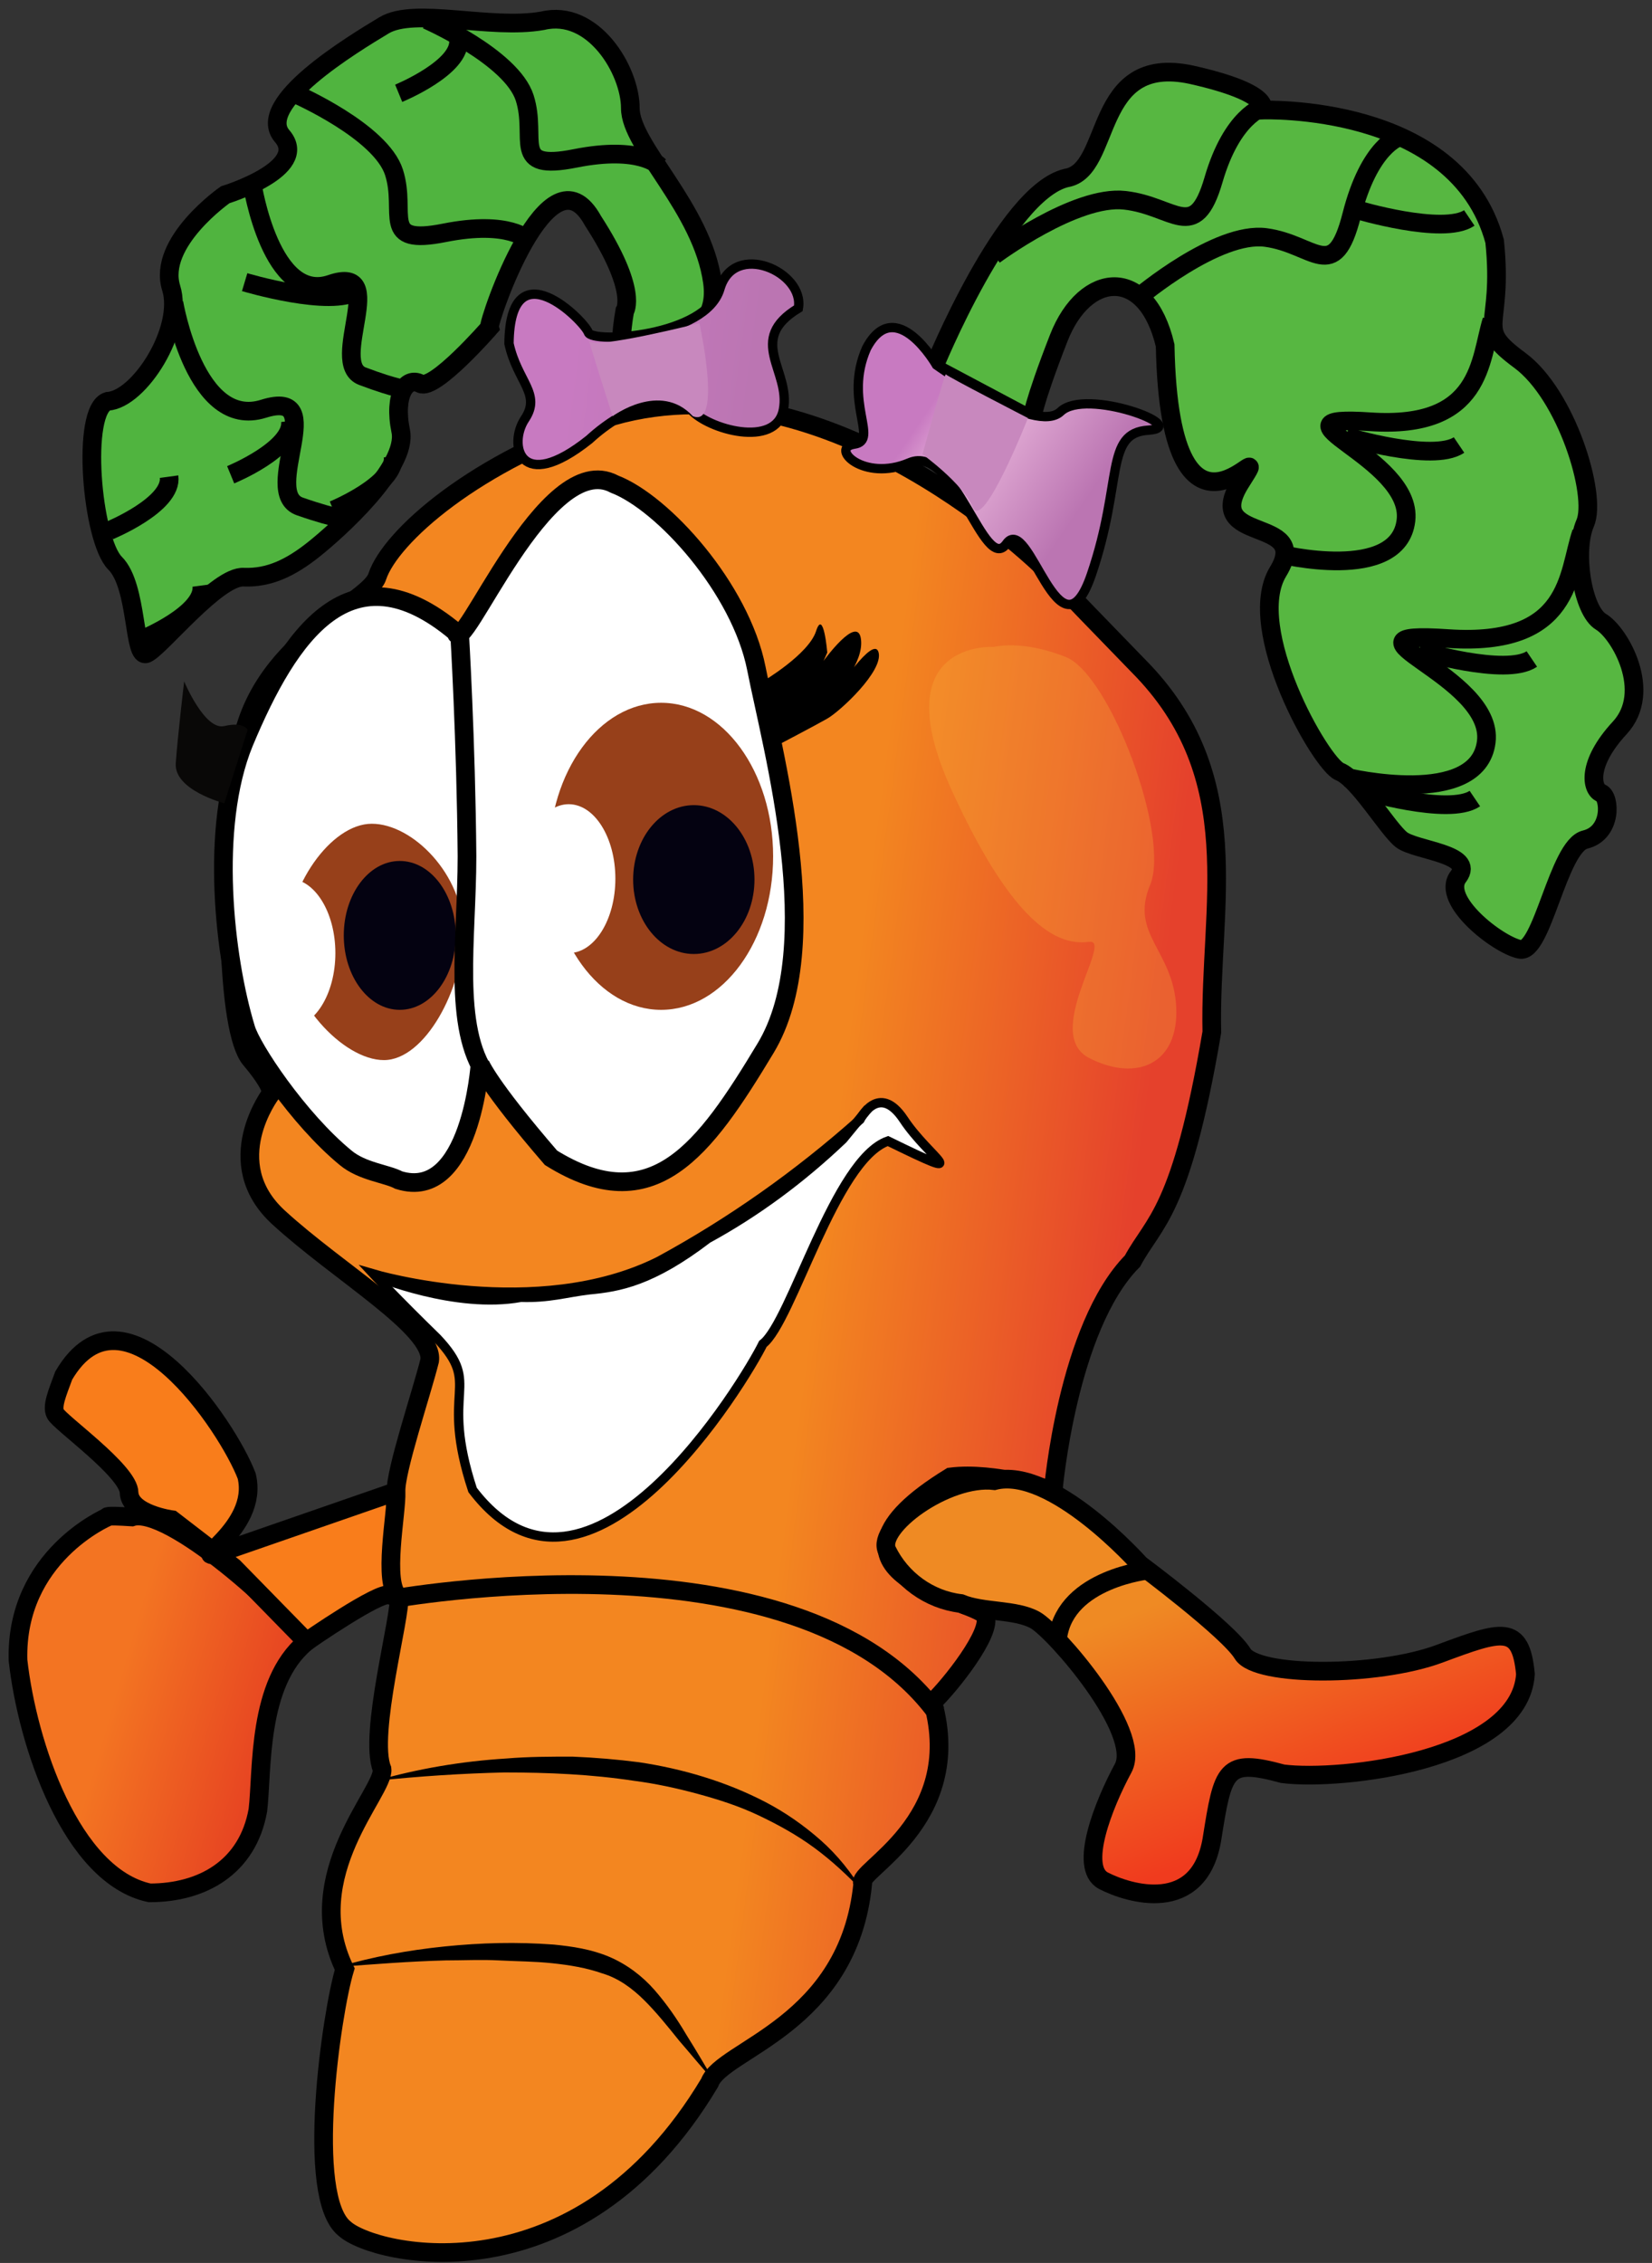 <svg width="92" height="126" viewBox="0 0 92 126" fill="none" xmlns="http://www.w3.org/2000/svg">
<rect x="0" y="0" width="92" height="126" fill="#333333" stroke="none"/>
<path d="M51.996 20.48C51.996 20.48 55.947 10.74 59.377 9.911C61.977 9.497 60.781 2.969 66.343 4.16C70.969 5.196 70.293 6.129 70.293 6.129C70.293 6.129 81.157 5.714 83.236 13.434C83.756 18.407 82.041 18.148 84.64 20.065C87.239 21.982 88.954 27.578 88.278 29.132C87.603 30.686 88.123 34.002 89.162 34.623C90.202 35.245 92.073 38.509 90.202 40.53C88.331 42.55 88.642 43.949 89.162 44.156C89.682 44.364 89.786 46.384 88.278 46.747C86.771 47.109 85.887 53.119 84.64 52.86C83.392 52.601 80.222 50.114 81.209 48.819C82.197 47.524 78.818 47.368 78.038 46.747C77.258 46.125 75.647 43.379 74.608 42.965C73.568 42.55 69.253 34.986 71.177 31.826C73.1 28.666 66.862 30.375 69.097 26.852C71.332 23.329 65.147 32.758 64.887 19.236C63.847 14.781 60.417 15.092 58.961 18.822C57.506 22.552 57.454 23.381 57.454 23.381L51.996 20.48Z" fill="#57B741" stroke="black" stroke-width="1.04"/>
<path d="M5.994 84.464C5.994 84.464 0.848 86.639 1.003 92.442C1.523 97.105 3.967 104.462 8.333 105.394C11.244 105.394 13.791 103.995 14.363 100.783C14.623 98.555 14.311 93.737 17.014 91.458C16.078 89.852 9.372 83.79 7.345 84.464C5.734 84.36 5.994 84.464 5.994 84.464Z" fill="url(#paint0_linear_177_8900)" stroke="black" stroke-width="1.04"/>
<path d="M3.082 78.713C3.29 79.179 7.189 81.925 7.189 83.116C7.241 84.308 9.58 84.619 9.58 84.619L13.011 87.261L17.065 91.406C17.065 91.406 21.172 88.556 21.692 88.815C22.212 89.074 22.003 83.064 22.003 83.064L12.439 86.38C10.048 87.209 14.466 85.189 13.738 82.184C12.699 79.438 6.929 70.838 3.55 76.588C3.187 77.573 2.874 78.298 3.082 78.713Z" fill="#F97D1B" stroke="black" stroke-width="1.04"/>
<path d="M15.091 60.891C15.091 60.891 12.18 64.725 15.507 67.781C18.833 70.838 24.188 73.947 23.928 75.76C23.46 77.625 22.004 81.925 22.056 83.065C22.108 84.204 21.277 88.194 22.212 88.919C22.368 89.852 20.497 96.587 21.276 98.504C21.432 99.747 16.65 104.358 19.197 109.642C18.469 112.026 16.962 122.335 19.197 124.097C20.86 125.599 32.193 128.241 39.522 115.963C40.197 114.098 47.267 112.803 48.046 104.876C47.578 104.202 53.816 101.457 51.945 94.773C52.88 93.893 55.324 90.836 54.856 89.955C54.388 89.075 44.148 87.624 52.933 82.236C55.376 81.925 58.651 83.013 58.651 83.013C58.651 83.013 59.43 73.895 63.069 70.216C64.264 67.989 65.772 67.574 67.487 57.471C67.331 50.477 69.566 43.276 63.38 37.059C58.702 32.241 58.286 31.774 58.286 31.774C58.286 31.774 46.279 19.703 34.116 23.174C26.422 25.661 21.744 29.909 21.016 32.085C20.549 33.691 13.584 35.919 13.272 42.862C12.492 48.612 12.596 57.368 13.947 58.974C15.299 60.58 15.091 60.891 15.091 60.891Z" fill="url(#paint1_linear_177_8900)" stroke="black" stroke-width="1.04"/>
<path d="M13.583 41.359C16.13 35.246 19.561 30.324 25.383 35.194C25.695 36.852 30.373 24.884 34.22 26.957C36.923 27.993 41.237 32.759 42.121 37.215C43.005 41.722 46.071 52.654 42.641 58.353C39.21 64.052 36.351 67.989 30.685 64.466C27.151 60.373 26.734 59.233 26.734 59.233C26.734 59.233 26.215 66.953 22.212 65.709C21.537 65.347 20.185 65.243 19.249 64.466C16.598 62.29 13.999 58.353 13.687 57.265C12.492 53.327 11.66 46.074 13.583 41.359Z" fill="white" stroke="black" stroke-width="1.04"/>
<path d="M20.809 70.941C20.809 70.941 29.905 73.635 36.714 70.216C40.717 68.04 44.459 65.398 47.89 62.341C47.89 62.341 48.93 60.217 50.333 62.341C51.737 64.465 54.44 65.968 49.45 63.533C46.487 64.569 44.096 73.584 42.485 74.827C41.549 76.744 32.764 91.457 26.318 82.961C24.447 77.262 26.89 77.21 24.343 74.516C22.108 72.34 20.809 70.941 20.809 70.941Z" fill="white" stroke="black" stroke-width="0.52"/>
<path d="M27.254 18.253C27.15 17.942 30.581 7.839 33.024 12.294C35.571 16.232 34.791 17.32 34.791 17.32C34.687 17.89 34.635 18.46 34.583 19.03C34.531 19.03 40.249 19.858 39.677 15.714C39.105 11.569 35.103 8.15 35.103 6.026C35.103 3.902 33.024 0.482 30.217 1.156C27.306 1.674 23.095 0.379 21.38 1.415C19.665 2.451 14.155 5.767 15.714 7.58C17.274 9.393 12.543 10.844 12.543 10.844C12.543 10.844 8.749 13.486 9.529 16.025C10.256 18.304 7.761 22.242 5.994 22.345C4.487 22.812 5.11 30.065 6.41 31.36C7.709 32.655 7.398 36.748 8.177 36.385C8.957 36.023 12.127 32.033 13.583 32.137C14.986 32.189 16.182 31.619 17.482 30.583C18.781 29.547 22.731 26.023 22.316 24.003C21.9 21.983 22.628 20.947 23.407 21.361C24.187 21.776 27.254 18.253 27.254 18.253Z" fill="#50B43F" stroke="black" stroke-width="1.04"/>
<path d="M32.764 18.512C32.556 17.89 28.398 13.693 28.346 19.133C28.814 21.257 30.165 21.931 29.23 23.329C28.294 24.728 28.917 27.578 32.816 24.469C34.843 22.604 37.546 21.672 38.482 22.811C39.417 23.899 43.212 24.987 43.628 22.811C44.044 20.636 41.549 18.926 44.46 17.164C44.824 15.144 40.873 13.382 40.093 16.076C39.313 18.77 32.972 19.133 32.764 18.512Z" fill="url(#paint2_linear_177_8900)" stroke="black" stroke-width="0.52"/>
<path d="M52.153 20.325C52.153 20.325 49.866 16.336 48.255 19.392C46.955 22.346 48.982 24.522 47.579 24.729C46.175 24.936 48.098 26.853 50.645 25.765C53.193 24.677 54.804 32.034 56.052 30.272C57.299 28.511 59.014 37.163 60.782 31.982C62.549 26.801 61.51 24.107 63.953 23.952C66.396 23.796 60.47 21.569 59.066 22.916C57.663 24.263 52.153 20.325 52.153 20.325Z" fill="url(#paint3_linear_177_8900)" stroke="black" stroke-width="0.52"/>
<path d="M52.673 20.843C52.621 20.739 51.373 25.298 51.373 25.298C51.373 25.298 53.608 26.904 54.18 28.252C54.752 29.599 57.247 23.278 57.247 23.278C57.247 23.278 52.724 20.947 52.673 20.843Z" fill="#C888BE"/>
<path d="M32.816 18.977C32.608 18.459 34.115 23.174 34.115 23.174C34.115 23.174 36.766 21.205 38.586 23.174C40.249 23.848 38.949 17.993 38.949 17.993C38.949 17.993 33.023 19.496 32.816 18.977Z" fill="#C888BE"/>
<path d="M71.228 30.842C71.228 30.842 77.882 32.5 78.298 28.977C78.713 25.454 70.085 23.07 76.323 23.485C82.56 23.899 82.404 20.014 83.08 17.838" stroke="black" stroke-width="1.04"/>
<path d="M74.973 43.276C74.973 43.276 82.302 45.037 82.77 41.307C83.238 37.577 73.725 35.09 80.638 35.556C87.552 36.023 87.292 31.93 88.071 29.65" stroke="black" stroke-width="1.04"/>
<path d="M14.051 10.274C14.051 10.274 15.09 16.957 18.417 15.818C21.744 14.678 18.261 20.221 20.184 20.947C22.108 21.672 22.628 21.672 22.628 21.672" stroke="black" stroke-width="1.04"/>
<path d="M9.685 16.854C9.685 16.854 10.88 23.952 14.675 22.76C18.47 21.569 14.467 27.423 16.702 28.2C18.937 28.977 19.509 28.925 19.509 28.925" stroke="black" stroke-width="1.04"/>
<path d="M63.484 87.106C63.484 87.106 58.598 81.614 55.376 82.443C52.725 82.132 48.774 85.034 49.398 86.329C50.178 87.935 51.737 89.074 53.504 89.282C54.752 89.8 56.571 89.593 57.662 90.214C58.754 90.836 63.64 96.431 62.549 98.452C61.457 100.472 60.054 103.995 61.457 104.721C62.861 105.446 66.759 106.638 67.487 102.441C68.111 98.504 68.215 97.882 71.437 98.763C74.66 99.177 84.64 98.037 84.952 93.219C84.692 90.421 83.653 90.784 80.17 92.079C76.688 93.375 69.982 93.375 69.202 92.079C68.422 90.784 63.484 87.106 63.484 87.106Z" fill="url(#paint4_linear_177_8900)" stroke="black" stroke-width="1.04"/>
<path d="M64.004 87.416C64.004 87.416 59.378 87.883 58.91 91.147" stroke="black" stroke-width="1.04"/>
<path d="M21.697 89.054C21.697 89.054 44.413 84.857 52.158 95.374" stroke="black" stroke-width="1.04"/>
<path d="M20.918 99.156C23.257 98.483 25.7 98.068 28.195 97.913C29.443 97.809 30.638 97.809 31.886 97.809C33.133 97.861 34.381 97.965 35.577 98.12C38.02 98.483 40.463 99.208 42.646 100.348C43.737 100.918 44.777 101.643 45.713 102.472C46.648 103.301 47.428 104.285 48.052 105.321C47.22 104.441 46.336 103.612 45.349 102.886C44.361 102.161 43.322 101.591 42.23 101.073C41.138 100.555 39.995 100.192 38.851 99.881C37.708 99.571 36.512 99.311 35.317 99.156C32.925 98.793 30.534 98.69 28.091 98.69C25.804 98.742 23.361 98.897 20.918 99.156Z" fill="black"/>
<path d="M18.838 109.518C20.761 108.948 22.736 108.585 24.764 108.378C26.791 108.171 28.766 108.119 30.845 108.274C31.885 108.378 32.925 108.533 33.912 108.948C34.9 109.362 35.783 110.036 36.459 110.813C37.135 111.59 37.707 112.419 38.227 113.3C38.746 114.129 39.266 115.01 39.786 115.89C39.11 115.165 38.486 114.388 37.811 113.611C37.187 112.834 36.563 112.056 35.888 111.383C35.212 110.709 34.432 110.14 33.548 109.881C32.665 109.57 31.729 109.414 30.741 109.311C29.754 109.207 28.766 109.207 27.779 109.155C26.791 109.103 25.803 109.155 24.816 109.155C22.84 109.207 20.865 109.362 18.838 109.518Z" fill="black"/>
<path d="M20.705 45.866C22.992 45.866 25.799 48.716 25.799 51.876C25.799 55.036 23.667 59.026 21.38 59.026C19.093 59.026 15.975 55.658 15.975 52.549C15.975 49.389 18.418 45.866 20.705 45.866Z" fill="#97401A"/>
<path d="M36.818 56.228C40.263 56.228 43.055 52.4 43.055 47.679C43.055 42.958 40.263 39.131 36.818 39.131C33.373 39.131 30.58 42.958 30.58 47.679C30.58 52.4 33.373 56.228 36.818 56.228Z" fill="#97401A"/>
<path d="M38.639 53.119C40.505 53.119 42.017 51.264 42.017 48.975C42.017 46.686 40.505 44.83 38.639 44.83C36.773 44.83 35.26 46.686 35.26 48.975C35.26 51.264 36.773 53.119 38.639 53.119Z" fill="#040211"/>
<path d="M22.263 56.228C23.986 56.228 25.382 54.372 25.382 52.083C25.382 49.794 23.986 47.938 22.263 47.938C20.541 47.938 19.145 49.794 19.145 52.083C19.145 54.372 20.541 56.228 22.263 56.228Z" fill="#040211"/>
<path d="M10.256 37.94C10.256 37.94 11.399 40.686 12.491 40.427C13.583 40.168 13.791 40.634 13.791 40.634L12.491 44.727C12.491 44.727 9.684 44.001 9.788 42.499C9.892 40.996 10.256 37.94 10.256 37.94Z" fill="#090807"/>
<path d="M25.591 35.194C25.591 35.194 25.955 41.204 26.007 47.68C26.007 52.239 25.175 57.212 27.098 59.907" stroke="black" stroke-width="1.04"/>
<path d="M31.671 53.068C33.107 53.068 34.27 51.212 34.27 48.923C34.27 46.634 33.107 44.778 31.671 44.778C30.236 44.778 29.072 46.634 29.072 48.923C29.072 51.212 30.236 53.068 31.671 53.068Z" fill="white"/>
<path d="M16.078 57.212C17.513 57.212 18.677 55.356 18.677 53.068C18.677 50.779 17.513 48.923 16.078 48.923C14.642 48.923 13.479 50.779 13.479 53.068C13.479 55.356 14.642 57.212 16.078 57.212Z" fill="white"/>
<path d="M42.484 37.94C42.484 37.94 45.031 36.437 45.447 35.142C45.863 33.847 46.071 36.334 46.071 36.334L45.863 36.8C45.863 36.8 47.734 34.209 47.942 35.556C48.15 36.903 46.539 38.561 46.539 38.561C46.539 38.561 48.67 35.297 48.93 36.334C49.19 37.37 46.798 39.597 46.071 40.012C45.343 40.426 43.264 41.514 43.264 41.514L42.484 37.94Z" fill="black"/>
<path opacity="0.28" d="M55.367 36.019C55.367 36.019 49.181 35.605 52.976 43.946C56.77 52.287 59.317 52.598 60.669 52.442C62.02 52.287 58.018 57.571 60.669 58.918C63.32 60.265 65.659 59.229 65.503 56.069C65.347 52.908 62.904 52.028 64.047 49.282C65.191 46.536 61.812 37.574 59.369 36.589C56.926 35.605 55.367 36.019 55.367 36.019Z" fill="#F8B53A"/>
<path d="M55.365 14.208C55.365 14.208 59.888 10.841 62.642 11.152C65.397 11.462 66.541 13.586 67.581 10.012C68.62 6.437 70.336 5.971 70.336 5.971" stroke="black" stroke-width="1.04"/>
<path d="M63.423 16.54C63.423 16.54 67.79 12.861 70.493 13.224C73.195 13.586 74.287 15.866 75.275 11.98C76.262 8.095 77.926 7.628 77.926 7.628" stroke="black" stroke-width="1.04"/>
<path d="M16.484 5.245C16.484 5.245 21.215 7.317 21.942 9.597C22.67 11.877 21.111 13.69 24.75 12.964C28.388 12.239 29.428 13.379 29.428 13.379" stroke="black" stroke-width="1.04"/>
<path d="M23.762 1.101C23.762 1.101 28.492 3.173 29.22 5.452C29.947 7.732 28.388 9.545 32.027 8.82C35.666 8.095 36.705 9.234 36.705 9.234" stroke="black" stroke-width="1.04"/>
<path d="M79.018 36.227C79.018 36.227 83.852 37.677 85.308 36.693" stroke="black" stroke-width="1.04"/>
<path d="M74.963 24.311C74.963 24.311 79.797 25.762 81.253 24.777" stroke="black" stroke-width="1.04"/>
<path d="M13.625 15.71C13.625 15.71 18.459 17.16 19.915 16.176" stroke="black" stroke-width="1.04"/>
<path d="M22.203 5.194C22.203 5.194 25.738 3.743 25.53 2.188" stroke="black" stroke-width="1.04"/>
<path d="M12.846 26.435C12.846 26.435 16.381 24.984 16.173 23.43" stroke="black" stroke-width="1.04"/>
<path d="M6.088 29.544C6.088 29.544 9.623 28.093 9.415 26.539" stroke="black" stroke-width="1.04"/>
<path d="M7.908 35.605C7.908 35.605 11.443 34.154 11.235 32.6" stroke="black" stroke-width="1.04"/>
<path d="M18.564 28.404C18.564 28.404 22.098 26.953 21.89 25.399" stroke="black" stroke-width="1.04"/>
<path d="M75.535 11.67C75.535 11.67 80.369 13.12 81.825 12.136" stroke="black" stroke-width="1.04"/>
<path d="M75.846 43.998C75.846 43.998 80.68 45.448 82.135 44.464" stroke="black" stroke-width="1.04"/>
<path d="M20.902 71.042C20.902 71.042 25.373 72.907 29.012 72.233C30.571 72.285 31.507 71.974 32.806 71.819C34.469 71.663 36.289 71.353 39.408 68.969C42.163 67.467 44.658 65.602 46.945 63.426L48.348 61.716" stroke="black" stroke-width="0.52"/>
<defs>
<linearGradient id="paint0_linear_177_8900" x1="6.473" y1="94.061" x2="17.053" y2="97.13" gradientUnits="userSpaceOnUse">
<stop stop-color="#F37422"/>
<stop offset="1" stop-color="#E43922"/>
</linearGradient>
<linearGradient id="paint1_linear_177_8900" x1="44.35" y1="79.435" x2="61.274" y2="81.666" gradientUnits="userSpaceOnUse">
<stop stop-color="#F38620"/>
<stop offset="1" stop-color="#E5412C"/>
</linearGradient>
<linearGradient id="paint2_linear_177_8900" x1="31.836" y1="20.022" x2="41.948" y2="21.372" gradientUnits="userSpaceOnUse">
<stop stop-color="#C87AC1"/>
<stop offset="0.446" stop-color="#C278BA"/>
<stop offset="1" stop-color="#BB75B2"/>
</linearGradient>
<linearGradient id="paint3_linear_177_8900" x1="51.513" y1="23.036" x2="59.891" y2="28.711" gradientUnits="userSpaceOnUse">
<stop stop-color="#C87AC1"/>
<stop offset="0.262" stop-color="#EAB7DC"/>
<stop offset="1" stop-color="#BB75B2"/>
</linearGradient>
<linearGradient id="paint4_linear_177_8900" x1="64.641" y1="89.174" x2="69.744" y2="102.394" gradientUnits="userSpaceOnUse">
<stop stop-color="#EF8A23"/>
<stop offset="1" stop-color="#F03B1E"/>
</linearGradient>
</defs>
</svg>
